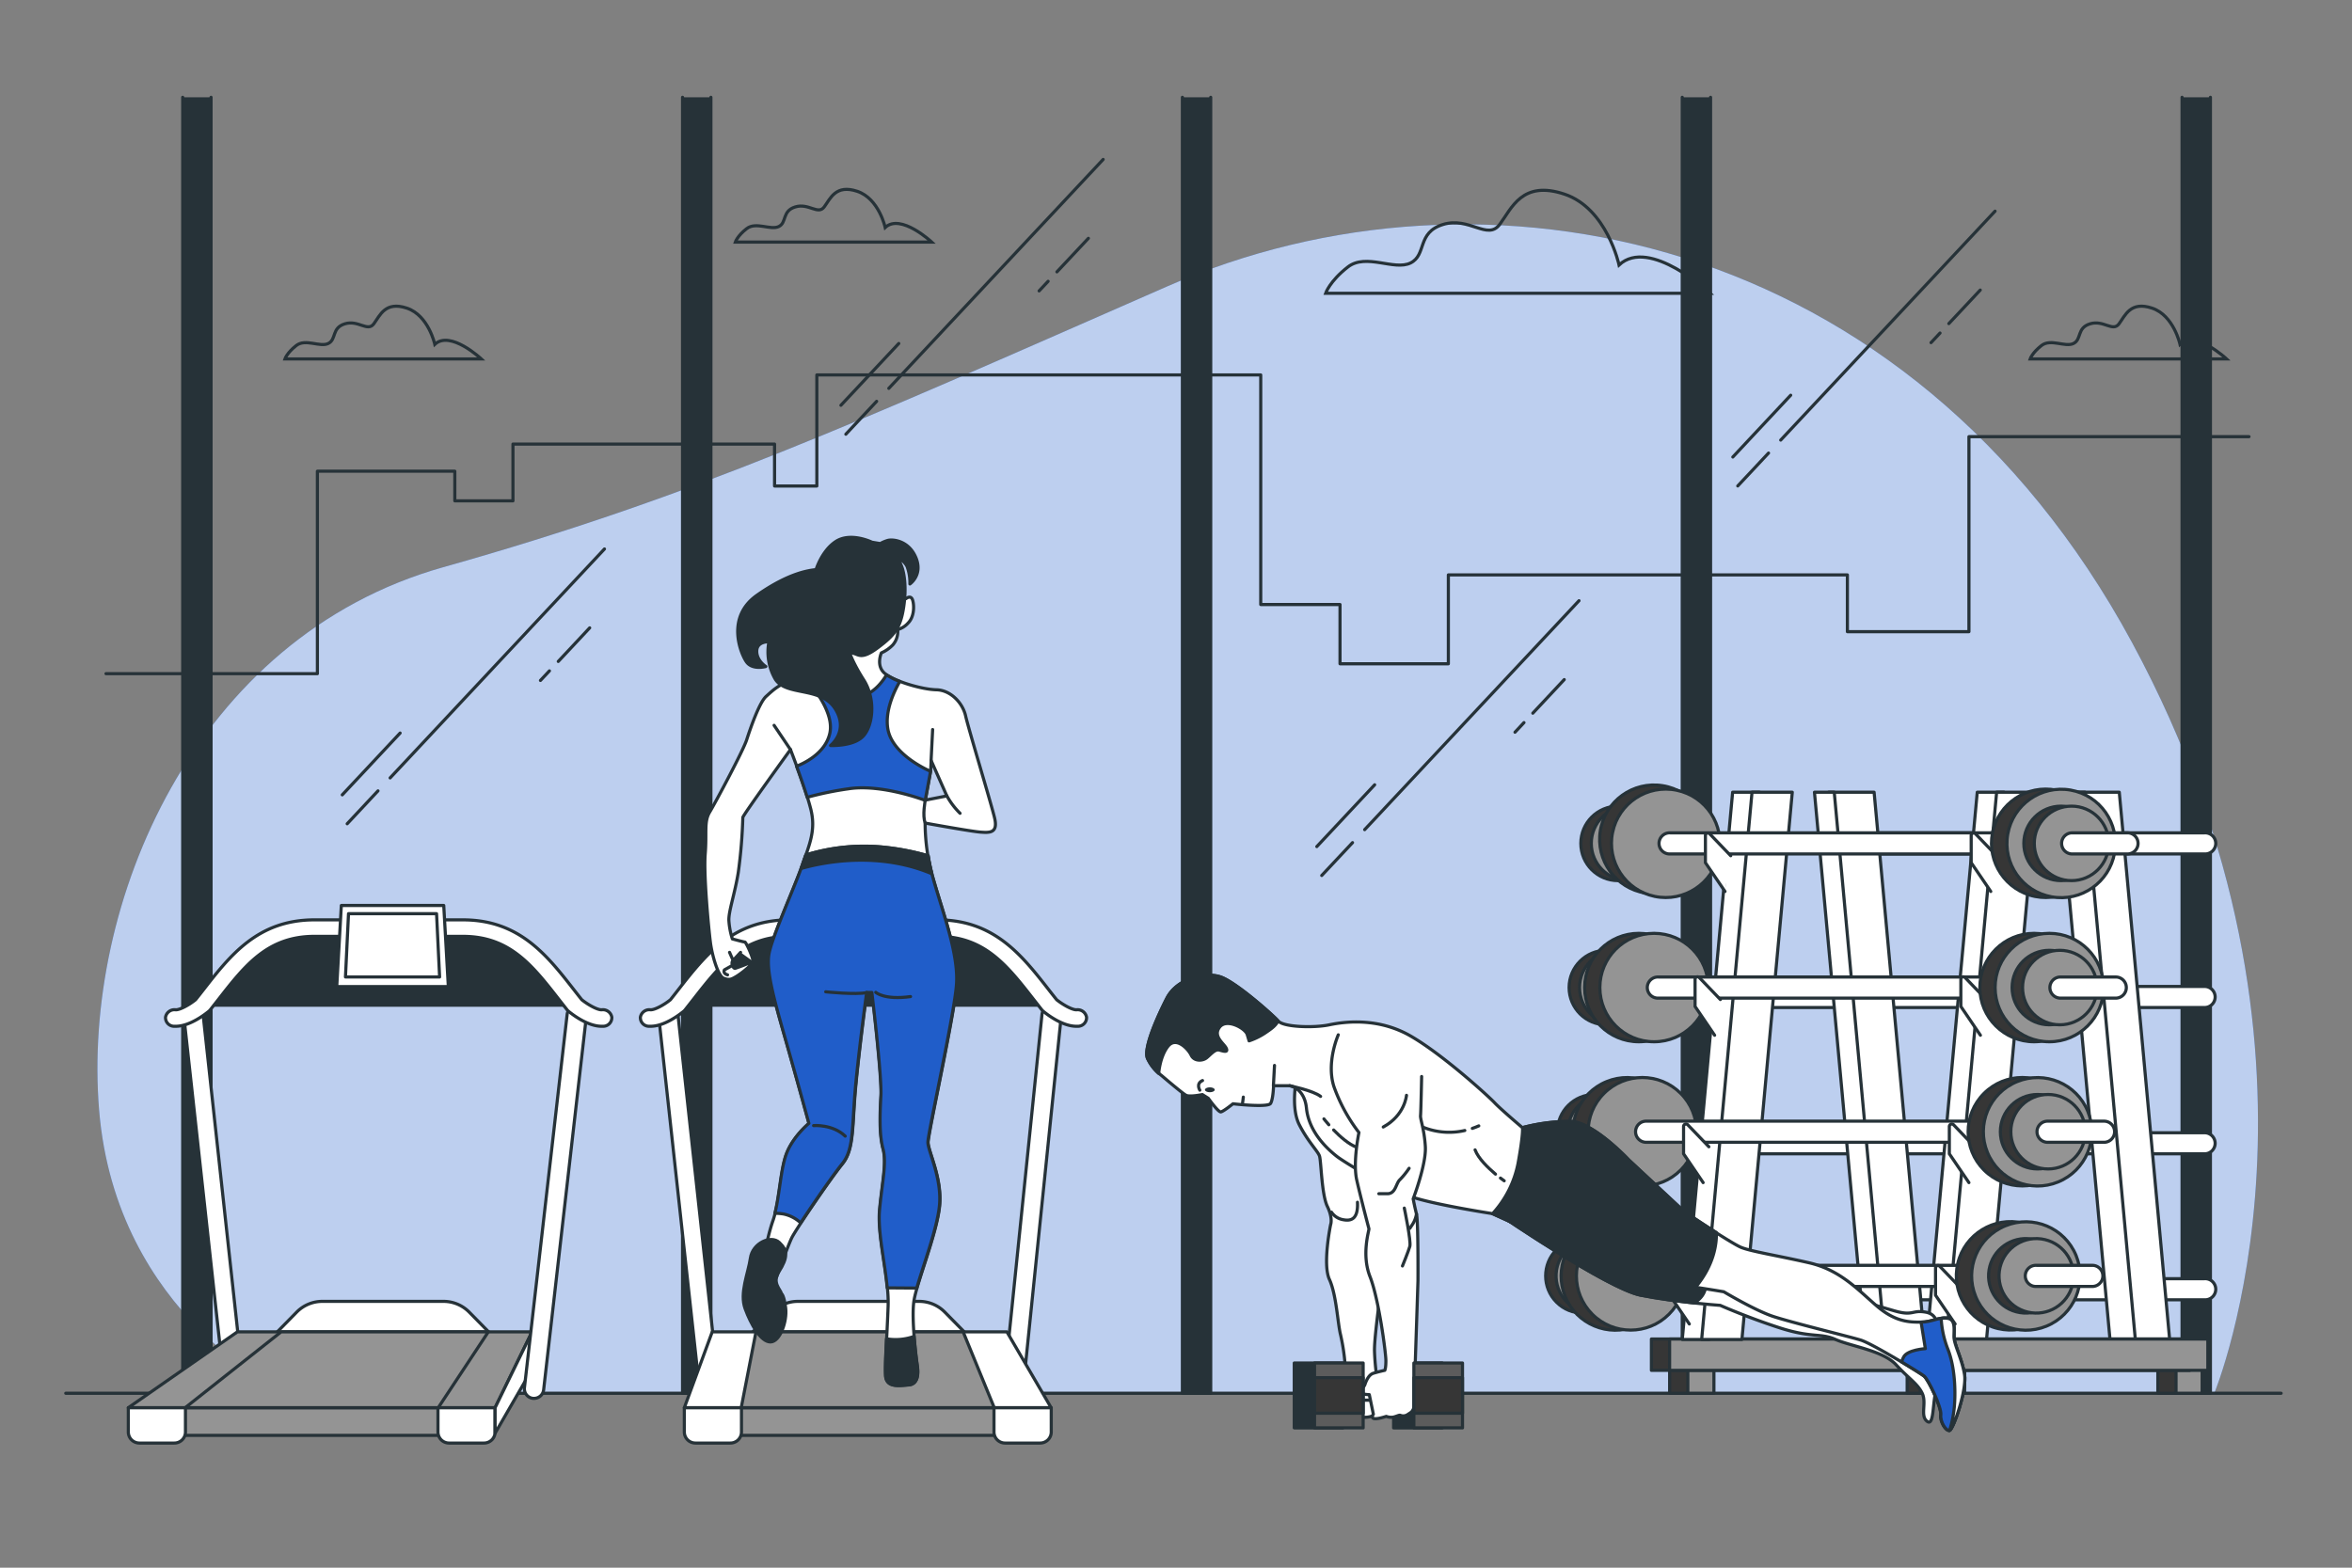 <svg xmlns="http://www.w3.org/2000/svg" viewBox="0 0 750 500">
    <rect x="0" y="0" width="750" height="500" fill="#808080" stroke="none"/>
    <g id="freepik--background-simple--inject-59">
        <path
            d="M706.09,444.37S750.9,336.2,679.82,204.86,472.76,47.25,372.32,91.29s-151.43,67.21-231,89.62S26.19,288.3,31.6,354s59.49,90.4,59.49,90.4Z"
            style="fill:#205DC9"></path>
        <path
            d="M706.09,444.37S750.9,336.2,679.82,204.86,472.76,47.25,372.32,91.29s-151.43,67.21-231,89.62S26.19,288.3,31.6,354s59.49,90.4,59.49,90.4Z"
            style="fill:#fff;opacity:0.7"></path>
    </g>
    <g id="freepik--Floor--inject-59">
        <line x1="727.4" y1="444.37" x2="20.97" y2="444.37"
            style="fill:none;stroke:#263238;stroke-linecap:round;stroke-linejoin:round"></line>
    </g>
    <g id="freepik--Clouds--inject-59">
        <path
            d="M516.28,84.51s-3.87-18.07-17.42-22.59-16.79,4.52-20.66,9.68-9.68-2.58-18.07,0S455,81.28,449.81,83.86s-14.2-3.22-20,1.29-7.1,8.39-7.1,8.39H545.32S526,75.47,516.28,84.51Z"
            style="fill:none;stroke:#263238;stroke-miterlimit:10"></path>
        <path
            d="M282.27,72.55s-2-9.22-8.9-11.53S264.8,63.33,262.82,66s-4.94-1.32-9.23,0-2.63,5-5.27,6.26-7.25-1.64-10.22.66-3.62,4.29-3.62,4.29H297.1S287.21,67.94,282.27,72.55Z"
            style="fill:none;stroke:#263238;stroke-miterlimit:10"></path>
        <path
            d="M138.65,109.82s-2-9.23-8.9-11.54-8.57,2.31-10.55,5-4.94-1.32-9.23,0-2.63,4.94-5.27,6.26-7.25-1.65-10.22.66-3.62,4.28-3.62,4.28h62.62S143.59,105.2,138.65,109.82Z"
            style="fill:none;stroke:#263238;stroke-miterlimit:10"></path>
        <path
            d="M695.16,109.82s-2-9.23-8.9-11.54-8.57,2.31-10.55,5-4.94-1.32-9.23,0-2.63,4.94-5.27,6.26-7.25-1.65-10.22.66-3.62,4.28-3.62,4.28H710S700.1,105.2,695.16,109.82Z"
            style="fill:none;stroke:#263238;stroke-miterlimit:10"></path>
    </g>
    <g id="freepik--Buildings--inject-59">
        <polyline
            points="33.8 214.86 101.21 214.86 101.21 150.29 145.03 150.29 145.03 159.74 163.57 159.74 163.57 141.63 246.99 141.63 246.99 155.01 260.47 155.01 260.47 119.58 402.02 119.58 402.02 192.81 427.3 192.81 427.3 211.71 461.85 211.71 461.85 183.36 589.09 183.36 589.09 201.47 627.85 201.47 627.85 139.27 717.16 139.27"
            style="fill:none;stroke:#263238;stroke-linecap:round;stroke-linejoin:round"></polyline>
    </g>
    <g id="freepik--Window--inject-59">
        <polyline points="58.26 31.03 58.26 444.37 67.3 444.37 67.3 31.03"
            style="fill:#263238;stroke:#263238;stroke-linecap:round;stroke-linejoin:round"></polyline>
        <polyline points="226.69 31.03 226.69 444.37 217.65 444.37 217.65 31.03"
            style="fill:#263238;stroke:#263238;stroke-linecap:round;stroke-linejoin:round"></polyline>
        <polyline points="377.04 31.03 377.04 444.37 386.07 444.37 386.07 31.03"
            style="fill:#263238;stroke:#263238;stroke-linecap:round;stroke-linejoin:round"></polyline>
        <polyline points="536.43 31.03 536.43 444.37 545.46 444.37 545.46 31.03"
            style="fill:#263238;stroke:#263238;stroke-linecap:round;stroke-linejoin:round"></polyline>
        <polyline points="695.81 31.03 695.81 444.37 704.85 444.37 704.85 31.03"
            style="fill:#263238;stroke:#263238;stroke-linecap:round;stroke-linejoin:round"></polyline>
        <line x1="120.53" y1="252.24" x2="110.71" y2="262.73"
            style="fill:none;stroke:#263238;stroke-linecap:round;stroke-linejoin:round"></line>
        <line x1="192.75" y1="175.09" x2="124.4" y2="248.11"
            style="fill:none;stroke:#263238;stroke-linecap:round;stroke-linejoin:round"></line>
        <line x1="175.2" y1="213.97" x2="172.34" y2="217.02"
            style="fill:none;stroke:#263238;stroke-linecap:round;stroke-linejoin:round"></line>
        <line x1="188.04" y1="200.25" x2="178.02" y2="210.96"
            style="fill:none;stroke:#263238;stroke-linecap:round;stroke-linejoin:round"></line>
        <line x1="127.59" y1="233.8" x2="109.14" y2="253.51"
            style="fill:none;stroke:#263238;stroke-linecap:round;stroke-linejoin:round"></line>
        <line x1="279.54" y1="128" x2="269.72" y2="138.49"
            style="fill:none;stroke:#263238;stroke-linecap:round;stroke-linejoin:round"></line>
        <line x1="351.77" y1="50.85" x2="283.42" y2="123.86"
            style="fill:none;stroke:#263238;stroke-linecap:round;stroke-linejoin:round"></line>
        <line x1="334.22" y1="89.72" x2="331.35" y2="92.78"
            style="fill:none;stroke:#263238;stroke-linecap:round;stroke-linejoin:round"></line>
        <line x1="347.06" y1="76.01" x2="337.03" y2="86.71"
            style="fill:none;stroke:#263238;stroke-linecap:round;stroke-linejoin:round"></line>
        <line x1="286.6" y1="109.55" x2="268.15" y2="129.26"
            style="fill:none;stroke:#263238;stroke-linecap:round;stroke-linejoin:round"></line>
        <line x1="431.29" y1="268.75" x2="421.47" y2="279.23"
            style="fill:none;stroke:#263238;stroke-linecap:round;stroke-linejoin:round"></line>
        <line x1="503.51" y1="191.59" x2="435.16" y2="264.61"
            style="fill:none;stroke:#263238;stroke-linecap:round;stroke-linejoin:round"></line>
        <line x1="485.96" y1="230.47" x2="483.1" y2="233.53"
            style="fill:none;stroke:#263238;stroke-linecap:round;stroke-linejoin:round"></line>
        <line x1="498.8" y1="216.75" x2="488.78" y2="227.46"
            style="fill:none;stroke:#263238;stroke-linecap:round;stroke-linejoin:round"></line>
        <line x1="438.35" y1="250.3" x2="419.9" y2="270.01"
            style="fill:none;stroke:#263238;stroke-linecap:round;stroke-linejoin:round"></line>
        <line x1="563.95" y1="144.5" x2="554.13" y2="154.99"
            style="fill:none;stroke:#263238;stroke-linecap:round;stroke-linejoin:round"></line>
        <line x1="636.18" y1="67.35" x2="567.83" y2="140.36"
            style="fill:none;stroke:#263238;stroke-linecap:round;stroke-linejoin:round"></line>
        <line x1="618.63" y1="106.22" x2="615.76" y2="109.28"
            style="fill:none;stroke:#263238;stroke-linecap:round;stroke-linejoin:round"></line>
        <line x1="631.46" y1="92.51" x2="621.44" y2="103.21"
            style="fill:none;stroke:#263238;stroke-linecap:round;stroke-linejoin:round"></line>
        <line x1="571.01" y1="126.05" x2="552.56" y2="145.76"
            style="fill:none;stroke:#263238;stroke-linecap:round;stroke-linejoin:round"></line>
    </g>
    <g id="freepik--Weights--inject-59">
        <rect x="532.41" y="435.29" width="8.32" height="9.07"
            style="fill:#363636;stroke:#263238;stroke-linecap:round;stroke-linejoin:round"></rect>
        <rect x="538.21" y="435.29" width="8.32" height="9.07"
            style="fill:#949494;stroke:#263238;stroke-linecap:round;stroke-linejoin:round"></rect>
        <rect x="608.15" y="435.29" width="8.32" height="9.07"
            style="fill:#363636;stroke:#263238;stroke-linecap:round;stroke-linejoin:round"></rect>
        <rect x="613.95" y="435.29" width="8.32" height="9.07"
            style="fill:#949494;stroke:#263238;stroke-linecap:round;stroke-linejoin:round"></rect>
        <rect x="526.6" y="427.07" width="91.69" height="10"
            style="fill:#363636;stroke:#263238;stroke-linecap:round;stroke-linejoin:round"></rect>
        <rect x="532.4" y="427.07" width="91.69" height="10"
            style="fill:#949494;stroke:#263238;stroke-linecap:round;stroke-linejoin:round"></rect>
        <path d="M703,272.36H590.24a3.37,3.37,0,1,1,0-6.73H703a3.37,3.37,0,1,1,0,6.73Z"
            style="fill:#fff;stroke:#263238;stroke-linecap:round;stroke-linejoin:round"></path>
        <path d="M703,321.34H561.41a3.36,3.36,0,1,1,0-6.72H703a3.36,3.36,0,1,1,0,6.72Z"
            style="fill:#fff;stroke:#263238;stroke-linecap:round;stroke-linejoin:round"></path>
        <path d="M703,368H561.41a3.36,3.36,0,1,1,0-6.72H703a3.36,3.36,0,1,1,0,6.72Z"
            style="fill:#fff;stroke:#263238;stroke-linecap:round;stroke-linejoin:round"></path>
        <path d="M703,414.56H561.41a3.37,3.37,0,1,1,0-6.73H703a3.37,3.37,0,1,1,0,6.73Z"
            style="fill:#fff;stroke:#263238;stroke-linecap:round;stroke-linejoin:round"></path>
        <polygon points="623 427.22 614.44 427.22 630.5 252.67 639.06 252.67 623 427.22"
            style="fill:#fff;stroke:#263238;stroke-linecap:round;stroke-linejoin:round"></polygon>
        <polygon points="633.46 427.22 620.62 427.22 636.68 252.67 649.52 252.67 633.46 427.22"
            style="fill:#fff;stroke:#263238;stroke-linecap:round;stroke-linejoin:round"></polygon>
        <polygon points="676.63 427.22 691.85 427.22 675.79 252.67 660.57 252.67 676.63 427.22"
            style="fill:#fff;stroke:#263238;stroke-linecap:round;stroke-linejoin:round"></polygon>
        <polygon points="672.83 427.22 680.91 427.22 664.85 252.67 656.76 252.67 672.83 427.22"
            style="fill:#fff;stroke:#263238;stroke-linecap:round;stroke-linejoin:round"></polygon>
        <polygon points="545 427.22 536.44 427.22 552.5 252.67 561.06 252.67 545 427.22"
            style="fill:#fff;stroke:#263238;stroke-linecap:round;stroke-linejoin:round"></polygon>
        <polygon points="555.46 427.22 542.62 427.22 558.68 252.67 571.52 252.67 555.46 427.22"
            style="fill:#fff;stroke:#263238;stroke-linecap:round;stroke-linejoin:round"></polygon>
        <polygon points="599.17 427.22 613.67 427.22 597.61 252.67 583.11 252.67 599.17 427.22"
            style="fill:#fff;stroke:#263238;stroke-linecap:round;stroke-linejoin:round"></polygon>
        <polygon points="594.65 427.22 600.96 427.22 584.9 252.67 578.59 252.67 594.65 427.22"
            style="fill:#fff;stroke:#263238;stroke-linecap:round;stroke-linejoin:round"></polygon>
        <circle cx="515.97" cy="268.99" r="11.88"
            style="fill:#363636;stroke:#263238;stroke-linecap:round;stroke-linejoin:round"></circle>
        <circle cx="519.31" cy="268.99" r="11.88"
            style="fill:#949494;stroke:#263238;stroke-linecap:round;stroke-linejoin:round"></circle>
        <circle cx="526.33" cy="268.99" r="17.29"
            transform="matrix(0.16, -0.99, 0.99, 0.16, 176.92, 745.74)"
            style="fill:#363636;stroke:#263238;stroke-linecap:round;stroke-linejoin:round"></circle>
        <circle cx="531.19" cy="268.99" r="17.29"
            transform="translate(160.12 734.64) rotate(-78.31)"
            style="fill:#949494;stroke:#263238;stroke-linecap:round;stroke-linejoin:round"></circle>
        <path d="M645.34,272.36H532.58a3.37,3.37,0,1,1,0-6.73H645.34a3.37,3.37,0,1,1,0,6.73Z"
            style="fill:#fff;stroke:#263238;stroke-linecap:round;stroke-linejoin:round"></path>
        <path d="M636.65,272.93l-6.72-7a.79.79,0,0,0-1.36.54v8.68l6.24,9.17"
            style="fill:#fff;stroke:#263238;stroke-linecap:round;stroke-linejoin:round"></path>
        <circle cx="652.37" cy="268.99" r="17.29"
            transform="translate(260.83 856.05) rotate(-78.71)"
            style="fill:#363636;stroke:#263238;stroke-linecap:round;stroke-linejoin:round"></circle>
        <circle cx="657.23" cy="268.99" r="17.29" transform="translate(278.23 869.55) rotate(-80)"
            style="fill:#949494;stroke:#263238;stroke-linecap:round;stroke-linejoin:round"></circle>
        <circle cx="657.23" cy="268.99" r="11.88"
            style="fill:#363636;stroke:#263238;stroke-linecap:round;stroke-linejoin:round"></circle>
        <circle cx="660.57" cy="268.99" r="11.88"
            style="fill:#949494;stroke:#263238;stroke-linecap:round;stroke-linejoin:round"></circle>
        <path d="M678.59,272.36h-18a3.37,3.37,0,0,1,0-6.73h18a3.37,3.37,0,0,1,0,6.73Z"
            style="fill:#fff;stroke:#263238;stroke-linecap:round;stroke-linejoin:round"></path>
        <circle cx="512.23" cy="314.97" r="11.88"
            style="fill:#363636;stroke:#263238;stroke-linecap:round;stroke-linejoin:round"></circle>
        <circle cx="515.57" cy="314.97" r="11.88"
            style="fill:#949494;stroke:#263238;stroke-linecap:round;stroke-linejoin:round"></circle>
        <circle cx="522.59" cy="314.97" r="17.29"
            style="fill:#363636;stroke:#263238;stroke-linecap:round;stroke-linejoin:round"></circle>
        <circle cx="527.45" cy="314.97" r="17.29"
            style="fill:#949494;stroke:#263238;stroke-linecap:round;stroke-linejoin:round"></circle>
        <path d="M641.6,318.34H528.84a3.37,3.37,0,1,1,0-6.73H641.6a3.37,3.37,0,1,1,0,6.73Z"
            style="fill:#fff;stroke:#263238;stroke-linecap:round;stroke-linejoin:round"></path>
        <path d="M633.34,318.79l-6.71-7a.79.79,0,0,0-1.36.54V321l6.24,9.18"
            style="fill:#fff;stroke:#263238;stroke-linecap:round;stroke-linejoin:round"></path>
        <circle cx="648.62" cy="314.97" r="17.29"
            style="fill:#363636;stroke:#263238;stroke-linecap:round;stroke-linejoin:round"></circle>
        <circle cx="653.49" cy="314.97" r="17.29"
            style="fill:#949494;stroke:#263238;stroke-linecap:round;stroke-linejoin:round"></circle>
        <circle cx="653.49" cy="314.97" r="11.88"
            style="fill:#363636;stroke:#263238;stroke-linecap:round;stroke-linejoin:round"></circle>
        <circle cx="656.83" cy="314.97" r="11.88"
            style="fill:#949494;stroke:#263238;stroke-linecap:round;stroke-linejoin:round"></circle>
        <path d="M674.85,318.34h-18a3.37,3.37,0,0,1,0-6.73h18a3.37,3.37,0,0,1,0,6.73Z"
            style="fill:#fff;stroke:#263238;stroke-linecap:round;stroke-linejoin:round"></path>
        <circle cx="508.49" cy="360.95" r="11.88"
            style="fill:#363636;stroke:#263238;stroke-linecap:round;stroke-linejoin:round"></circle>
        <circle cx="511.83" cy="360.95" r="11.88"
            style="fill:#949494;stroke:#263238;stroke-linecap:round;stroke-linejoin:round"></circle>
        <circle cx="518.85" cy="360.95" r="17.29"
            transform="translate(-98.05 223.36) rotate(-22.25)"
            style="fill:#363636;stroke:#263238;stroke-linecap:round;stroke-linejoin:round"></circle>
        <circle cx="523.71" cy="360.95" r="17.29" transform="translate(-101.84 476.04) rotate(-45)"
            style="fill:#949494;stroke:#263238;stroke-linecap:round;stroke-linejoin:round"></circle>
        <path d="M637.86,364.32H525.1a3.37,3.37,0,1,1,0-6.73H637.86a3.37,3.37,0,1,1,0,6.73Z"
            style="fill:#fff;stroke:#263238;stroke-linecap:round;stroke-linejoin:round"></path>
        <path d="M629.67,365.75l-6.71-7a.79.79,0,0,0-1.36.54V368l6.24,9.18"
            style="fill:#fff;stroke:#263238;stroke-linecap:round;stroke-linejoin:round"></path>
        <circle cx="644.88" cy="360.95" r="17.29" transform="translate(-66.35 561.72) rotate(-45)"
            style="fill:#363636;stroke:#263238;stroke-linecap:round;stroke-linejoin:round"></circle>
        <circle cx="649.75" cy="360.95" r="17.29" transform="translate(-88.3 272.93) rotate(-22.25)"
            style="fill:#949494;stroke:#263238;stroke-linecap:round;stroke-linejoin:round"></circle>
        <circle cx="649.75" cy="360.95" r="11.88"
            style="fill:#363636;stroke:#263238;stroke-linecap:round;stroke-linejoin:round"></circle>
        <circle cx="653.09" cy="360.95" r="11.88"
            style="fill:#949494;stroke:#263238;stroke-linecap:round;stroke-linejoin:round"></circle>
        <path d="M671.11,364.32h-18a3.37,3.37,0,1,1,0-6.73h18a3.37,3.37,0,0,1,0,6.73Z"
            style="fill:#fff;stroke:#263238;stroke-linecap:round;stroke-linejoin:round"></path>
        <circle cx="504.75" cy="406.94" r="11.88" transform="translate(-139.91 476.1) rotate(-45)"
            style="fill:#363636;stroke:#263238;stroke-linecap:round;stroke-linejoin:round"></circle>
        <circle cx="508.09" cy="406.94" r="11.88" transform="translate(24.76 842.99) rotate(-80.75)"
            style="fill:#949494;stroke:#263238;stroke-linecap:round;stroke-linejoin:round"></circle>
        <circle cx="515.11" cy="406.94" r="17.29"
            transform="translate(-115.74 225.37) rotate(-22.25)"
            style="fill:#363636;stroke:#263238;stroke-linecap:round;stroke-linejoin:round"></circle>
        <circle cx="519.97" cy="406.94" r="17.29" transform="translate(-135.45 486.86) rotate(-45)"
            style="fill:#949494;stroke:#263238;stroke-linecap:round;stroke-linejoin:round"></circle>
        <path d="M634.12,410.3H521.36a3.37,3.37,0,1,1,0-6.73H634.12a3.37,3.37,0,1,1,0,6.73Z"
            style="fill:#fff;stroke:#263238;stroke-linecap:round;stroke-linejoin:round"></path>
        <path d="M625.27,410.88l-6.72-7a.78.78,0,0,0-1.35.54v8.68l6.24,9.17"
            style="fill:#fff;stroke:#263238;stroke-linecap:round;stroke-linejoin:round"></path>
        <circle cx="641.14" cy="406.94" r="17.29" transform="translate(96.86 936.48) rotate(-76.62)"
            style="fill:#363636;stroke:#263238;stroke-linecap:round;stroke-linejoin:round"></circle>
        <circle cx="646.01" cy="406.94" r="17.29"
            transform="translate(-105.99 274.94) rotate(-22.25)"
            style="fill:#949494;stroke:#263238;stroke-linecap:round;stroke-linejoin:round"></circle>
        <circle cx="646.01" cy="406.94" r="11.88" transform="translate(140.5 979.11) rotate(-80.75)"
            style="fill:#363636;stroke:#263238;stroke-linecap:round;stroke-linejoin:round"></circle>
        <circle cx="649.35" cy="406.94" r="11.88"
            transform="translate(103.46 944.76) rotate(-76.65)"
            style="fill:#949494;stroke:#263238;stroke-linecap:round;stroke-linejoin:round"></circle>
        <path d="M667.37,410.3h-18a3.37,3.37,0,1,1,0-6.73h18a3.37,3.37,0,0,1,0,6.73Z"
            style="fill:#fff;stroke:#263238;stroke-linecap:round;stroke-linejoin:round"></path>
        <rect x="612.35" y="435.29" width="8.32" height="9.07"
            style="fill:#949494;stroke:#263238;stroke-linecap:round;stroke-linejoin:round"></rect>
        <rect x="618.15" y="435.29" width="8.32" height="9.07"
            style="fill:#fff;stroke:#263238;stroke-linecap:round;stroke-linejoin:round"></rect>
        <rect x="688.09" y="435.29" width="8.32" height="9.07"
            style="fill:#363636;stroke:#263238;stroke-linecap:round;stroke-linejoin:round"></rect>
        <rect x="693.89" y="435.29" width="8.32" height="9.07"
            style="fill:#949494;stroke:#263238;stroke-linecap:round;stroke-linejoin:round"></rect>
        <rect x="606.54" y="427.07" width="91.69" height="10"
            style="fill:#363636;stroke:#263238;stroke-linecap:round;stroke-linejoin:round"></rect>
        <rect x="612.34" y="427.07" width="91.69" height="10"
            style="fill:#949494;stroke:#263238;stroke-linecap:round;stroke-linejoin:round"></rect>
        <path d="M551.89,272.93l-6.72-7a.78.78,0,0,0-1.35.54v8.68l6.24,9.17"
            style="fill:#fff;stroke:#263238;stroke-linecap:round;stroke-linejoin:round"></path>
        <path d="M548.59,318.79l-6.72-7a.78.78,0,0,0-1.35.54V321l6.23,9.18"
            style="fill:#fff;stroke:#263238;stroke-linecap:round;stroke-linejoin:round"></path>
        <path d="M544.92,365.75l-6.72-7a.78.78,0,0,0-1.35.54V368l6.24,9.18"
            style="fill:#fff;stroke:#263238;stroke-linecap:round;stroke-linejoin:round"></path>
        <path d="M540.52,410.88l-6.72-7a.78.78,0,0,0-1.35.54v8.68l6.23,9.17"
            style="fill:#fff;stroke:#263238;stroke-linecap:round;stroke-linejoin:round"></path>
    </g>
    <g id="freepik--Tredmill--inject-59">
        <path
            d="M75,448.27a3.09,3.09,0,0,1-3.06-2.77L58.63,324.18a3.08,3.08,0,0,1,6.13-.62L78,444.87a3.09,3.09,0,0,1-2.75,3.38Z"
            style="fill:#fff;stroke:#263238;stroke-linecap:round;stroke-linejoin:round"></path>
        <rect x="54.72" y="448.45" width="93.77" height="9.35"
            style="fill:#949494;stroke:#263238;stroke-linecap:round;stroke-linejoin:round"></rect>
        <path
            d="M141.47,415.06H102.81a11.48,11.48,0,0,0-8.22,3.45l-7,7.12h69.05l-7-7.12A11.51,11.51,0,0,0,141.47,415.06Z"
            style="fill:#fff;stroke:#263238;stroke-linecap:round;stroke-linejoin:round"></path>
        <polygon points="157.88 448.97 40.92 448.97 75.69 424.79 169.66 424.79 157.88 448.97"
            style="fill:#949494;stroke:#263238;stroke-linecap:round;stroke-linejoin:round"></polygon>
        <polygon points="139.74 448.97 59.06 448.97 89.64 424.79 155.71 424.79 139.74 448.97"
            style="fill:#949494;stroke:#263238;stroke-linecap:round;stroke-linejoin:round"></polygon>
        <path
            d="M40.92,449H59.14a0,0,0,0,1,0,0v7.72a3.53,3.53,0,0,1-3.53,3.53H44.45a3.53,3.53,0,0,1-3.53-3.53V449A0,0,0,0,1,40.92,449Z"
            style="fill:#fff;stroke:#263238;stroke-linecap:round;stroke-linejoin:round"></path>
        <path
            d="M139.66,449h18.22a0,0,0,0,1,0,0v7.72a3.53,3.53,0,0,1-3.53,3.53H143.19a3.53,3.53,0,0,1-3.53-3.53V449A0,0,0,0,1,139.66,449Z"
            style="fill:#fff;stroke:#263238;stroke-linecap:round;stroke-linejoin:round"></path>
        <polygon points="157.88 457.11 169.27 437.39 169.66 424.79 157.88 448.97 157.88 457.11"
            style="fill:#fff;stroke:#263238;stroke-linecap:round;stroke-linejoin:round"></polygon>
        <path
            d="M170.3,446a3.09,3.09,0,0,0,3.06-2.77l13.61-119a3.08,3.08,0,0,0-6.13-.62L167.23,442.61A3.08,3.08,0,0,0,170,446Z"
            style="fill:#fff;stroke:#263238;stroke-linecap:round;stroke-linejoin:round"></path>
        <path
            d="M147.15,296H100.73c-17.86,0-25.59,12.65-34.95,24.59H182.09C172.74,308.67,165,296,147.15,296Z"
            style="fill:#263238;stroke:#263238;stroke-linecap:round;stroke-linejoin:round"></path>
        <path
            d="M191.89,322.06c-1.3.1-4.34-1.57-6.38-3.21-.87-1.09-1.73-2.19-2.58-3.28-8.52-10.91-17.34-22.19-35.31-22.19H100.26c-18,0-26.79,11.28-35.31,22.19-.85,1.09-1.71,2.19-2.59,3.28-2,1.64-5.07,3.31-6.37,3.21a2.89,2.89,0,0,0-3.21,2.39,2.75,2.75,0,0,0,2.68,2.87l.6,0c4.57,0,9.56-4,10.55-4.8a3.59,3.59,0,0,0,.39-.39l2.8-3.56c8.35-10.69,15.57-19.93,30.46-19.93h47.36c14.89,0,22.11,9.24,30.46,19.93l2.8,3.56a3.59,3.59,0,0,0,.39.39c1,.83,6,4.8,10.55,4.8l.6,0a2.75,2.75,0,0,0,2.68-2.87A2.89,2.89,0,0,0,191.89,322.06Z"
            style="fill:#fff;stroke:#263238;stroke-linecap:round;stroke-linejoin:round"></path>
        <polygon points="142.96 314.66 107.38 314.66 108.84 288.79 141.5 288.79 142.96 314.66"
            style="fill:#fff;stroke:#263238;stroke-linecap:round;stroke-linejoin:round"></polygon>
        <polygon points="140.18 311.6 110.16 311.6 111.13 291.41 139.21 291.41 140.18 311.6"
            style="fill:#fff;stroke:#263238;stroke-linecap:round;stroke-linejoin:round"></polygon>
    </g>
    <g id="freepik--character-2--inject-59">
        <polygon
            points="412.71 439.4 412.71 450.73 412.71 455.41 428.22 455.41 428.22 450.73 428.22 439.4 428.22 434.72 412.71 434.72 412.71 439.4"
            style="fill:#263238;stroke:#263238;stroke-linecap:round;stroke-linejoin:round"></polygon>
        <polygon
            points="444.39 434.72 444.39 439.4 444.39 450.73 444.39 455.41 459.89 455.41 459.89 450.73 459.89 439.4 459.89 434.72 444.39 434.72"
            style="fill:#263238;stroke:#263238;stroke-linecap:round;stroke-linejoin:round"></polygon>
        <path
            d="M413.39,344.23s-1.84,9.08.92,14.48,5.92,8.42,6.45,10,.66,12.24,2.5,16.06,1.05,5.79,1.05,5.79-2.63,12.63-.39,17.5,2.63,13.95,3.55,17.63a66.49,66.49,0,0,1,1.45,9.48c0,.53-.92,6.84-1.58,7.37s-2.5,0-2.63,2.1,0,6.45.39,7a2.58,2.58,0,0,0,2.37.66,3.47,3.47,0,0,1,1.19-.27H435a6.76,6.76,0,0,0,4.08-1.18c1.19-1.05,1.05-5,.79-6.84a76.91,76.91,0,0,1-1.58-13.3c0-5.92,2.37-19.6,2.37-26.18a89.28,89.28,0,0,0-1.84-15.66c-.26-1.32-1.45-13.82-.79-18.69s.26-7.5-10.4-17S416.68,341.07,413.39,344.23Z"
            style="fill:#fff;stroke:#263238;stroke-linecap:round;stroke-linejoin:round"></path>
        <path d="M424.58,386.61a5.55,5.55,0,0,0,3.55,2.37c2.5.52,5,.13,4.74-5.53"
            style="fill:none;stroke:#263238;stroke-linecap:round;stroke-linejoin:round"></path>
        <path
            d="M478.65,387.73s33.93,23.19,44.48,25.35a242.29,242.29,0,0,0,25.4,3.25s9.05,4,19.19,7.24,12.77,1.5,17.61,3.65,15.14,3.54,19.3,8.07,6.84,6,8.32,9.08-.7,7.08,1.48,8.89,1.83-4.76,2.72-8.89.9-11.38.9-16.09.36-9-4-9.78-3.9,1.31-9.77-.36S580,410.9,580,410.9l-92.69-31.5Z"
            style="fill:#fff;stroke:#263238;stroke-linecap:round;stroke-linejoin:round"></path>
        <path
            d="M478.65,387.73s33.93,23.19,44.48,25.35c5.45,1.12,12,1.95,17.14,2.49,4.67-2.92,3.55-6.84,3.55-6.84L538,396.6l-50.62-17.2Z"
            style="fill:#263238;stroke:#263238;stroke-linecap:round;stroke-linejoin:round"></path>
        <path
            d="M475.9,387.08s21.67,9.78,26.16,12,26.89,10.08,32.21,10.64S549.68,412,549.68,412s9.8,5.88,15.68,7.84,24.37,6.45,28,7.57,18.76,10.36,20.16,11.48,5.61,10.09,5.33,12.33,1.68,5.32,2.8,5,5.6-12.89,4.76-17.93-3.36-9.52-3.36-12,.56-5.6-2.24-5.88-4.9,1.27-8.26,1.27-8,.13-14.15-5.2S586.65,405,576.85,402.75s-18.77-3.64-21.85-5-17.65-10.93-18.49-11.77-17.09-16-17.09-16-11.2-12-18.49-12.32a59.1,59.1,0,0,0-15.51,2S475.79,376.45,475.9,387.08Z"
            style="fill:#fff;stroke:#263238;stroke-linecap:round;stroke-linejoin:round"></path>
        <path
            d="M519.42,370s-11.2-12-18.49-12.32a59.1,59.1,0,0,0-15.51,2s-9.63,16.77-9.52,27.4c0,0,21.67,9.78,26.16,12s26.89,10.08,32.21,10.64c1.79.19,4.11.5,6.41.84,6-7.23,6.74-14,6.64-17.44-4.92-3.12-10.31-6.71-10.81-7.21C535.67,385.1,519.42,370,519.42,370Z"
            style="fill:#263238;stroke:#263238;stroke-linecap:round;stroke-linejoin:round"></path>
        <path
            d="M607,432.85c-.25.51-.47,1-.65,1.49,3.58,2.15,6.62,4.07,7.21,4.54,1.4,1.12,5.61,10.09,5.33,12.33s1.68,5.32,2.8,5,5.6-12.89,4.76-17.93-3.36-9.52-3.36-12,.56-5.6-2.24-5.88-4.9,1.27-8.26,1.27l1.36,8.47S608.17,430.48,607,432.85Z"
            style="fill:#205DC9;stroke:#263238;stroke-linecap:round;stroke-linejoin:round"></path>
        <path
            d="M621.67,456.25c1.12-.28,5.6-12.89,4.76-17.93s-3.36-9.52-3.36-12,.56-5.6-2.24-5.88a7,7,0,0,0-1.83.06,31.32,31.32,0,0,0,2.21,10c2.53,6.6,2.37,15.4,1.86,19.3A36.3,36.3,0,0,1,621.67,456.25Z"
            style="fill:#fff;stroke:#263238;stroke-linecap:round;stroke-linejoin:round"></path>
        <path
            d="M372.2,318.18S364,333.82,366,337.7a13.56,13.56,0,0,0,4.35,5.29s6.71,5.76,7.88,6.35,5.18-.24,5.18-.24l1.88,1.18s3.17,4.46,4,4.35,3.88-2.59,3.88-2.59,11.17,1.29,12-.12.94-5.64.94-5.64h5.17s4.67.65,5.32,7.16c.52,5.27,3.68,10.66,9.73,15.41,2.11,1.66,16.11,10.23,23.63,12.82s26,5.41,26,5.41a33.18,33.18,0,0,0,8.11-16c1.76-9.64,1.41-11.41,1.41-11.41s-6.94-5.88-8.93-8-16.58-15.41-26.81-21.28-20.81-4.59-25.87-3.53-14.58.7-16.22-1.18-13.53-12.46-18.46-14.11S375.49,312.06,372.2,318.18Z"
            style="fill:#fff;stroke:#263238;stroke-linecap:round;stroke-linejoin:round"></path>
        <line x1="406.06" y1="346.28" x2="406.41" y2="339.81"
            style="fill:none;stroke:#263238;stroke-linecap:round;stroke-linejoin:round"></line>
        <path
            d="M407.54,325.66c-1.78-2-13.51-12.43-18.41-14.07s-13.64.47-16.93,6.59c0,0-8.23,15.64-6.24,19.52a15.56,15.56,0,0,0,3.48,4.61l.05,0s.35-5.29,2.94-8.58,6.47.82,7.41,2.82,3.64,1.88,4.94.82,2.7-2.82,4-2.47,2.94.94,2.24-.58-4.35-3.77-2.12-6.71,8.23.36,8.82,2.36l.59,2a21.62,21.62,0,0,0,5.05-2.46C405.18,328.27,406.69,327.29,407.54,325.66Z"
            style="fill:#263238;stroke:#263238;stroke-linecap:round;stroke-linejoin:round"></path>
        <path
            d="M387.35,347.58c0,.43-.7.78-1.56.78s-1.57-.35-1.57-.78.7-.79,1.57-.79S387.35,347.14,387.35,347.58Z"
            style="fill:#263238"></path>
        <path d="M382.6,347.7s-1.35-2.09.86-3.07"
            style="fill:none;stroke:#263238;stroke-linecap:round;stroke-linejoin:round"></path>
        <line x1="396.22" y1="351.87" x2="396.47" y2="349.91"
            style="fill:none;stroke:#263238;stroke-linecap:round;stroke-linejoin:round"></line>
        <path d="M411.23,346.28s7.53,1.53,9.88,3.41"
            style="fill:none;stroke:#263238;stroke-linecap:round;stroke-linejoin:round"></path>
        <path d="M425.27,360.4c2.05,2.12,4.82,4.58,7.36,5.51"
            style="fill:none;stroke:#263238;stroke-linecap:round;stroke-linejoin:round"></path>
        <path d="M422.17,356.86s.59.77,1.56,1.87"
            style="fill:none;stroke:#263238;stroke-linecap:round;stroke-linejoin:round"></path>
        <path d="M469.49,359.89c.68-.23,1.36-.49,2.06-.8"
            style="fill:none;stroke:#263238;stroke-linecap:round;stroke-linejoin:round"></path>
        <path d="M453.91,359.56a22.17,22.17,0,0,0,13.18,1"
            style="fill:none;stroke:#263238;stroke-linecap:round;stroke-linejoin:round"></path>
        <path d="M476.88,374.48c-2.34-2-5.45-4.93-6.51-7.74"
            style="fill:none;stroke:#263238;stroke-linecap:round;stroke-linejoin:round"></path>
        <path d="M479.66,376.61s-.47-.32-1.2-.88"
            style="fill:none;stroke:#263238;stroke-linecap:round;stroke-linejoin:round"></path>
        <rect x="427.34" y="442.54" width="26.85" height="4.03"
            style="fill:#fff;stroke:#263238;stroke-linecap:round;stroke-linejoin:round"></rect>
        <path
            d="M426.75,330.05s-3.88,8.7-1.41,16.46a53.32,53.32,0,0,0,8,14.7s-2,9.41-.7,15.17,3.76,15.05,3.88,15.52-2.47,8.11.35,15.28,5.06,24.34,5.06,26.81-.35,3.06-.35,3.06-2.12.47-3.65.94-2.35,2.58-2.7,3.64-2,1.53-1.53,2.35,2.94.83,2.94.83l1.29,6.23s-.82,1.17.24,1.41,3.88-.71,3.88-.71a4.4,4.4,0,0,0,2.23.24c1.06-.24,1.88-.71,2.23-.59a2.49,2.49,0,0,0,2.35-.23c1.06-.71,1.3-.71,1.77-1.65s.59,0,.59-2.12-.12-7.64,0-10.7.94-28.21.94-28.21.11-19.05-.47-21.29-1.06-4.82-1.06-4.82,4.23-11.05,3.88-16.69-1.65-8.7-1.53-9.88.35-12.46.35-12.46"
            style="fill:#fff;stroke:#263238;stroke-linecap:round;stroke-linejoin:round"></path>
        <path d="M448.5,349.34s-.47,6.34-7.41,10.11"
            style="fill:none;stroke:#263238;stroke-linecap:round;stroke-linejoin:round"></path>
        <path d="M449.33,372.62a25.76,25.76,0,0,1-2.94,3.64c-1.3,1.18-1.3,4.47-4,4.47h-2.71"
            style="fill:none;stroke:#263238;stroke-linecap:round;stroke-linejoin:round"></path>
        <path d="M447.8,385.31s2.23,10.59,1.76,12.23-2.35,6.23-2.35,6.23"
            style="fill:none;stroke:#263238;stroke-linecap:round;stroke-linejoin:round"></path>
        <path d="M451.68,387.19a8.6,8.6,0,0,1-1.18,3.18l-.94,1.41"
            style="fill:none;stroke:#263238;stroke-linecap:round;stroke-linejoin:round"></path>
        <rect x="419.17" y="434.72" width="15.51" height="20.69"
            style="fill:#5c5c5c;stroke:#263238;stroke-linecap:round;stroke-linejoin:round"></rect>
        <rect x="419.17" y="439.4" width="15.51" height="11.33"
            style="fill:#363636;stroke:#263238;stroke-linecap:round;stroke-linejoin:round"></rect>
        <rect x="450.85" y="434.72" width="15.51" height="20.69"
            style="fill:#5c5c5c;stroke:#263238;stroke-linecap:round;stroke-linejoin:round"></rect>
        <rect x="450.85" y="439.4" width="15.51" height="11.33"
            style="fill:#363636;stroke:#263238;stroke-linecap:round;stroke-linejoin:round"></rect>
    </g>
    <g id="freepik--character-1--inject-59">
        <path
            d="M323.14,446a3.08,3.08,0,0,0,3.06-2.77l12.19-119a3.08,3.08,0,0,0-6.13-.62L320.07,442.61a3.08,3.08,0,0,0,2.75,3.37Z"
            style="fill:#fff;stroke:#263238;stroke-linecap:round;stroke-linejoin:round"></path>
        <path
            d="M226.38,448.27a3.08,3.08,0,0,1-3.06-2.77L210.05,324.18a3.08,3.08,0,0,1,6.13-.62l13.26,121.31a3.08,3.08,0,0,1-2.75,3.38Z"
            style="fill:#fff;stroke:#263238;stroke-linecap:round;stroke-linejoin:round"></path>
        <rect x="232.02" y="448.45" width="93.77" height="9.35"
            style="fill:#949494;stroke:#263238;stroke-linecap:round;stroke-linejoin:round"></rect>
        <path
            d="M293.11,415.06H254.45a11.5,11.5,0,0,0-8.22,3.45l-7,7.12H308.3l-7-7.12A11.5,11.5,0,0,0,293.11,415.06Z"
            style="fill:#fff;stroke:#263238;stroke-linecap:round;stroke-linejoin:round"></path>
        <polygon points="335.18 448.97 218.22 448.97 227.11 424.79 321.08 424.79 335.18 448.97"
            style="fill:#fff;stroke:#263238;stroke-linecap:round;stroke-linejoin:round"></polygon>
        <polygon points="317.04 448.97 236.36 448.97 241.06 424.79 307.13 424.79 317.04 448.97"
            style="fill:#949494;stroke:#263238;stroke-linecap:round;stroke-linejoin:round"></polygon>
        <path
            d="M218.22,449h18.22a0,0,0,0,1,0,0v7.72a3.53,3.53,0,0,1-3.53,3.53H221.75a3.53,3.53,0,0,1-3.53-3.53V449A0,0,0,0,1,218.22,449Z"
            style="fill:#fff;stroke:#263238;stroke-linecap:round;stroke-linejoin:round"></path>
        <path
            d="M317,449h18.22a0,0,0,0,1,0,0v7.72a3.53,3.53,0,0,1-3.53,3.53H320.49a3.53,3.53,0,0,1-3.53-3.53V449A0,0,0,0,1,317,449Z"
            style="fill:#fff;stroke:#263238;stroke-linecap:round;stroke-linejoin:round"></path>
        <path
            d="M298.57,296H252.15c-17.86,0-25.59,12.65-34.94,24.59H333.52C324.16,308.67,316.43,296,298.57,296Z"
            style="fill:#263238;stroke:#263238;stroke-linecap:round;stroke-linejoin:round"></path>
        <path
            d="M343.31,322.06c-1.3.1-4.34-1.57-6.37-3.21-.88-1.09-1.74-2.19-2.59-3.28C325.83,304.66,317,293.38,299,293.38H251.68c-18,0-26.79,11.28-35.31,22.19-.85,1.09-1.71,2.19-2.58,3.28-2,1.64-5.08,3.31-6.38,3.21a2.89,2.89,0,0,0-3.21,2.39,2.75,2.75,0,0,0,2.68,2.87l.6,0c4.57,0,9.56-4,10.55-4.8a3.59,3.59,0,0,0,.39-.39l2.8-3.56c8.35-10.69,15.57-19.93,30.46-19.93H299c14.89,0,22.11,9.24,30.46,19.93l2.8,3.56a3.59,3.59,0,0,0,.39.39c1,.83,6,4.8,10.55,4.8l.6,0a2.75,2.75,0,0,0,2.68-2.87A2.89,2.89,0,0,0,343.31,322.06Z"
            style="fill:#fff;stroke:#263238;stroke-linecap:round;stroke-linejoin:round"></path>
        <polygon points="294.38 314.66 258.81 314.66 260.27 288.79 292.92 288.79 294.38 314.66"
            style="fill:#fff;stroke:#263238;stroke-linecap:round;stroke-linejoin:round"></polygon>
        <polygon points="291.61 311.6 261.58 311.6 262.56 291.41 290.63 291.41 291.61 311.6"
            style="fill:#fff;stroke:#263238;stroke-linecap:round;stroke-linejoin:round"></polygon>
        <path
            d="M317.12,260.74c-1.22-5-8.32-28.42-9.21-32.42s-4.66-8.21-9.32-8.32-13.21-2.67-16.32-5.11-1.22-6.66-1.22-6.66a11.47,11.47,0,0,0,3.66-2.55,6.56,6.56,0,0,0,1.55-4.89,6.83,6.83,0,0,0,3.33-2.1c1.89-1.89,2-5.33,1.45-7.22s-2.11-.56-2.11-.56l-10.55,1.23-16.09-1.45s-3.22-.33-4.11,1.56,2.22,6.77,4.33,8.32,3.22,2.11,3.33,2.78,2.44,6.44,1,8.55-8.77,3.33-13.54,4.77-6.78,3.44-9,5.44-5.1,10.43-6.21,13.87-9.88,19.87-11.77,23-.89,6.44-1.44,13.32,1.11,24.09,1.66,28.31S229,311.36,230.76,312s2.33.45,4-.55,5.21-3.77,5.33-4.88-2.22-6.11-2.56-6.11-4-1-4-1a24.54,24.54,0,0,1-1.11-5.88c-.12-2.89,1.88-8.44,3-15.32a161.34,161.34,0,0,0,1.45-17.54c0-.67,15.2-21.65,15.2-21.65s4.67,12,6.44,18.87-.44,11.44-2.66,18-9.88,23.42-10.66,28.64,1.56,13.76,5.11,26.19S258,358.32,258,358.32s-5,4.1-7.11,9.54-2.22,15.21-4.44,21.54-3.66,16.43-3.66,16.43l4.77,1.66s3.67-10.1,4.89-12.65,12.32-18.87,16.2-23.65,3-12.21,4.33-25.75,3.44-28.86,3.44-28.86h1.67s3.22,26.86,2.89,32.85-.56,12.44.66,17-.33,11-1.11,19.54,3,21.31,2.67,30.63-1,18.1-.78,22.09,4.42,3.19,7.3,3,3.25-3.19,2.8-6.18-1.89-14.77-1.11-20.43,7.33-21.54,8.22-30.42-3.67-17.42-3.67-20.31,8.44-40.85,9.1-50.29-4.1-22.2-7.21-32.86A64.07,64.07,0,0,1,295,262.51s14.66,2.67,17.65,2.89S318.35,265.73,317.12,260.74Zm-77,45.85a53.62,53.62,0,0,1-5.73,2.26c-.63,0-1.43-1.75-.63-2.55s2.39-2.55,2.39-2.55m-3.51,0,1.12,2.55m-.48,1.75L231,309.33s-.63,1.12,1,1.59m63.08-55.73,1.68-9.24.17-3.36,5,11.26Z"
            style="fill:#fff;stroke:#263238;stroke-linecap:round;stroke-linejoin:round"></path>
        <path
            d="M296.73,246s-12.09-5-13.6-13.43c-1-5.62,1.81-11.77,3.79-15.22a21.87,21.87,0,0,1-4.23-2.1c-1.54,2.61-4.76,6.72-10,7.4-5.87.77-9.89-5.15-11.49-8-1.31.37-2.72.73-4.1,1.08l-.53.41s9.69,9.94,8.06,17.64c-1.42,6.68-8.72,9.86-10.63,10.59,1.06,2.9,2.37,6.6,3.4,9.92a105.57,105.57,0,0,1,13.11-2.7c10.58-1.68,24.52,3.69,24.52,3.69Z"
            style="fill:#205DC9;stroke:#263238;stroke-linecap:round;stroke-linejoin:round"></path>
        <path
            d="M305,314c-.67,9.43-9.11,47.4-9.11,50.29s4.55,11.43,3.67,20.31c-.72,7.21-5.17,19-7.23,26.22l-9.42-.07c-.76-8.34-3.07-17.94-2.45-24.81.78-8.56,2.34-15,1.11-19.54s-1-11-.67-17-2.88-32.86-2.88-32.86h-1.66s-2.12,15.32-3.45,28.87-.44,21-4.33,25.75c-2.8,3.45-9.37,12.91-13.26,18.87a11.43,11.43,0,0,0-5.49-2.84,17.33,17.33,0,0,0-2.74-.22c1.56-6.2,1.87-14.35,3.73-19.13,2.11-5.45,7.11-9.55,7.11-9.55s-4.11-15.1-7.67-27.54-5.87-21-5.1-26.19c.74-5,7.7-20.44,10.29-27.6.13-.37.26-.72.37-1,.38-1.15.77-2.23,1.14-3.28a62.8,62.8,0,0,1,26-2.36,78.79,78.79,0,0,1,13,2.63c.3,1.76.69,3.68,1.2,5.73.21.81.44,1.64.68,2.49C300.92,291.82,305.69,304.59,305,314Z"
            style="fill:#205DC9;stroke:#263238;stroke-linecap:round;stroke-linejoin:round"></path>
        <path d="M263.3,316.33s9.7,1,13.09.24"
            style="fill:none;stroke:#263238;stroke-linecap:round;stroke-linejoin:round"></path>
        <path d="M279.26,316.5s2.69,2.52,11.09,1.35"
            style="fill:none;stroke:#263238;stroke-linecap:round;stroke-linejoin:round"></path>
        <path
            d="M297.13,278.67c-17.33-7.3-35-3.57-41.65-1.68.13-.37.26-.72.37-1,.38-1.15.77-2.23,1.14-3.28a62.8,62.8,0,0,1,26-2.36,78.79,78.79,0,0,1,13,2.63C296.23,274.7,296.62,276.62,297.13,278.67Z"
            style="fill:#263238;stroke:#263238;stroke-linecap:round;stroke-linejoin:round"></path>
        <path d="M259.44,359s6.05-.51,10.08,3.36"
            style="fill:none;stroke:#263238;stroke-linecap:round;stroke-linejoin:round"></path>
        <path
            d="M278.05,172.93s-6.77-3.33-11.54-.22-7.66,10.77-7.33,15.43,3.11,11.21,5.66,14.54,5.22,5.33,7.1,5.66,2.67,2.22,8-1.77,7.21-6.33,8.21-12.88.11-11.21-.66-13.1a14.22,14.22,0,0,0-1.34-2.66,5.63,5.63,0,0,1,3.11,2.77,14.82,14.82,0,0,1,.89,5.55s4.22-2.88,1.89-8.43-7.55-5.89-9-5.44a10.54,10.54,0,0,0-2.34,1Z"
            style="fill:#263238;stroke:#263238;stroke-linecap:round;stroke-linejoin:round"></path>
        <path
            d="M273.28,184.7s-5.55,6.1-4.89,13,2.89,12.65,7,19.09,2.88,15.1-.34,18.21-10.21,2.77-10.21,2.77,6-4.66,1.44-11.77-15.65-3.88-19.09-9.43a17.42,17.42,0,0,1-2-11.88s-3.77-.22-3.88,2.89,2.88,5,2.88,5-4.33,1.22-6.21-1.55-6.55-14.21,3.44-21.21,16.87-8.32,21-8.21S274.5,180.81,273.28,184.7Z"
            style="fill:#263238;stroke:#263238;stroke-linecap:round;stroke-linejoin:round"></path>
        <line x1="252.07" y1="239.09" x2="246.84" y2="231.34"
            style="fill:none;stroke:#263238;stroke-linecap:round;stroke-linejoin:round"></line>
        <line x1="296.9" y1="242.59" x2="297.4" y2="232.68"
            style="fill:none;stroke:#263238;stroke-linecap:round;stroke-linejoin:round"></line>
        <path d="M301.94,253.85a23.85,23.85,0,0,0,4.2,5.54"
            style="fill:none;stroke:#263238;stroke-linecap:round;stroke-linejoin:round"></path>
        <path d="M295.05,255.19s-1,5.07,0,7.32"
            style="fill:none;stroke:#263238;stroke-linecap:round;stroke-linejoin:round"></path>
        <path
            d="M249.2,412.58c-.29-1.29-3.07-3.45-.86-6.91,2.94-4.62,2.87-6.86.18-9.38s-8.56.17-9.24,5-3.52,11.08-1.67,16.12,5,10.59,8.06,10.59,5.37-6.56,4.87-10.75S249.2,412.58,249.2,412.58Z"
            style="fill:#263238;stroke:#263238;stroke-linecap:round;stroke-linejoin:round"></path>
        <path
            d="M282.69,427c-.25,5.05-.45,9.29-.31,11.73.22,4,4.42,3.19,7.3,3s3.25-3.19,2.8-6.18c-.22-1.52-.7-5.26-1-9.32A17.46,17.46,0,0,1,282.69,427Z"
            style="fill:#263238;stroke:#263238;stroke-linecap:round;stroke-linejoin:round"></path>
    </g>
</svg>